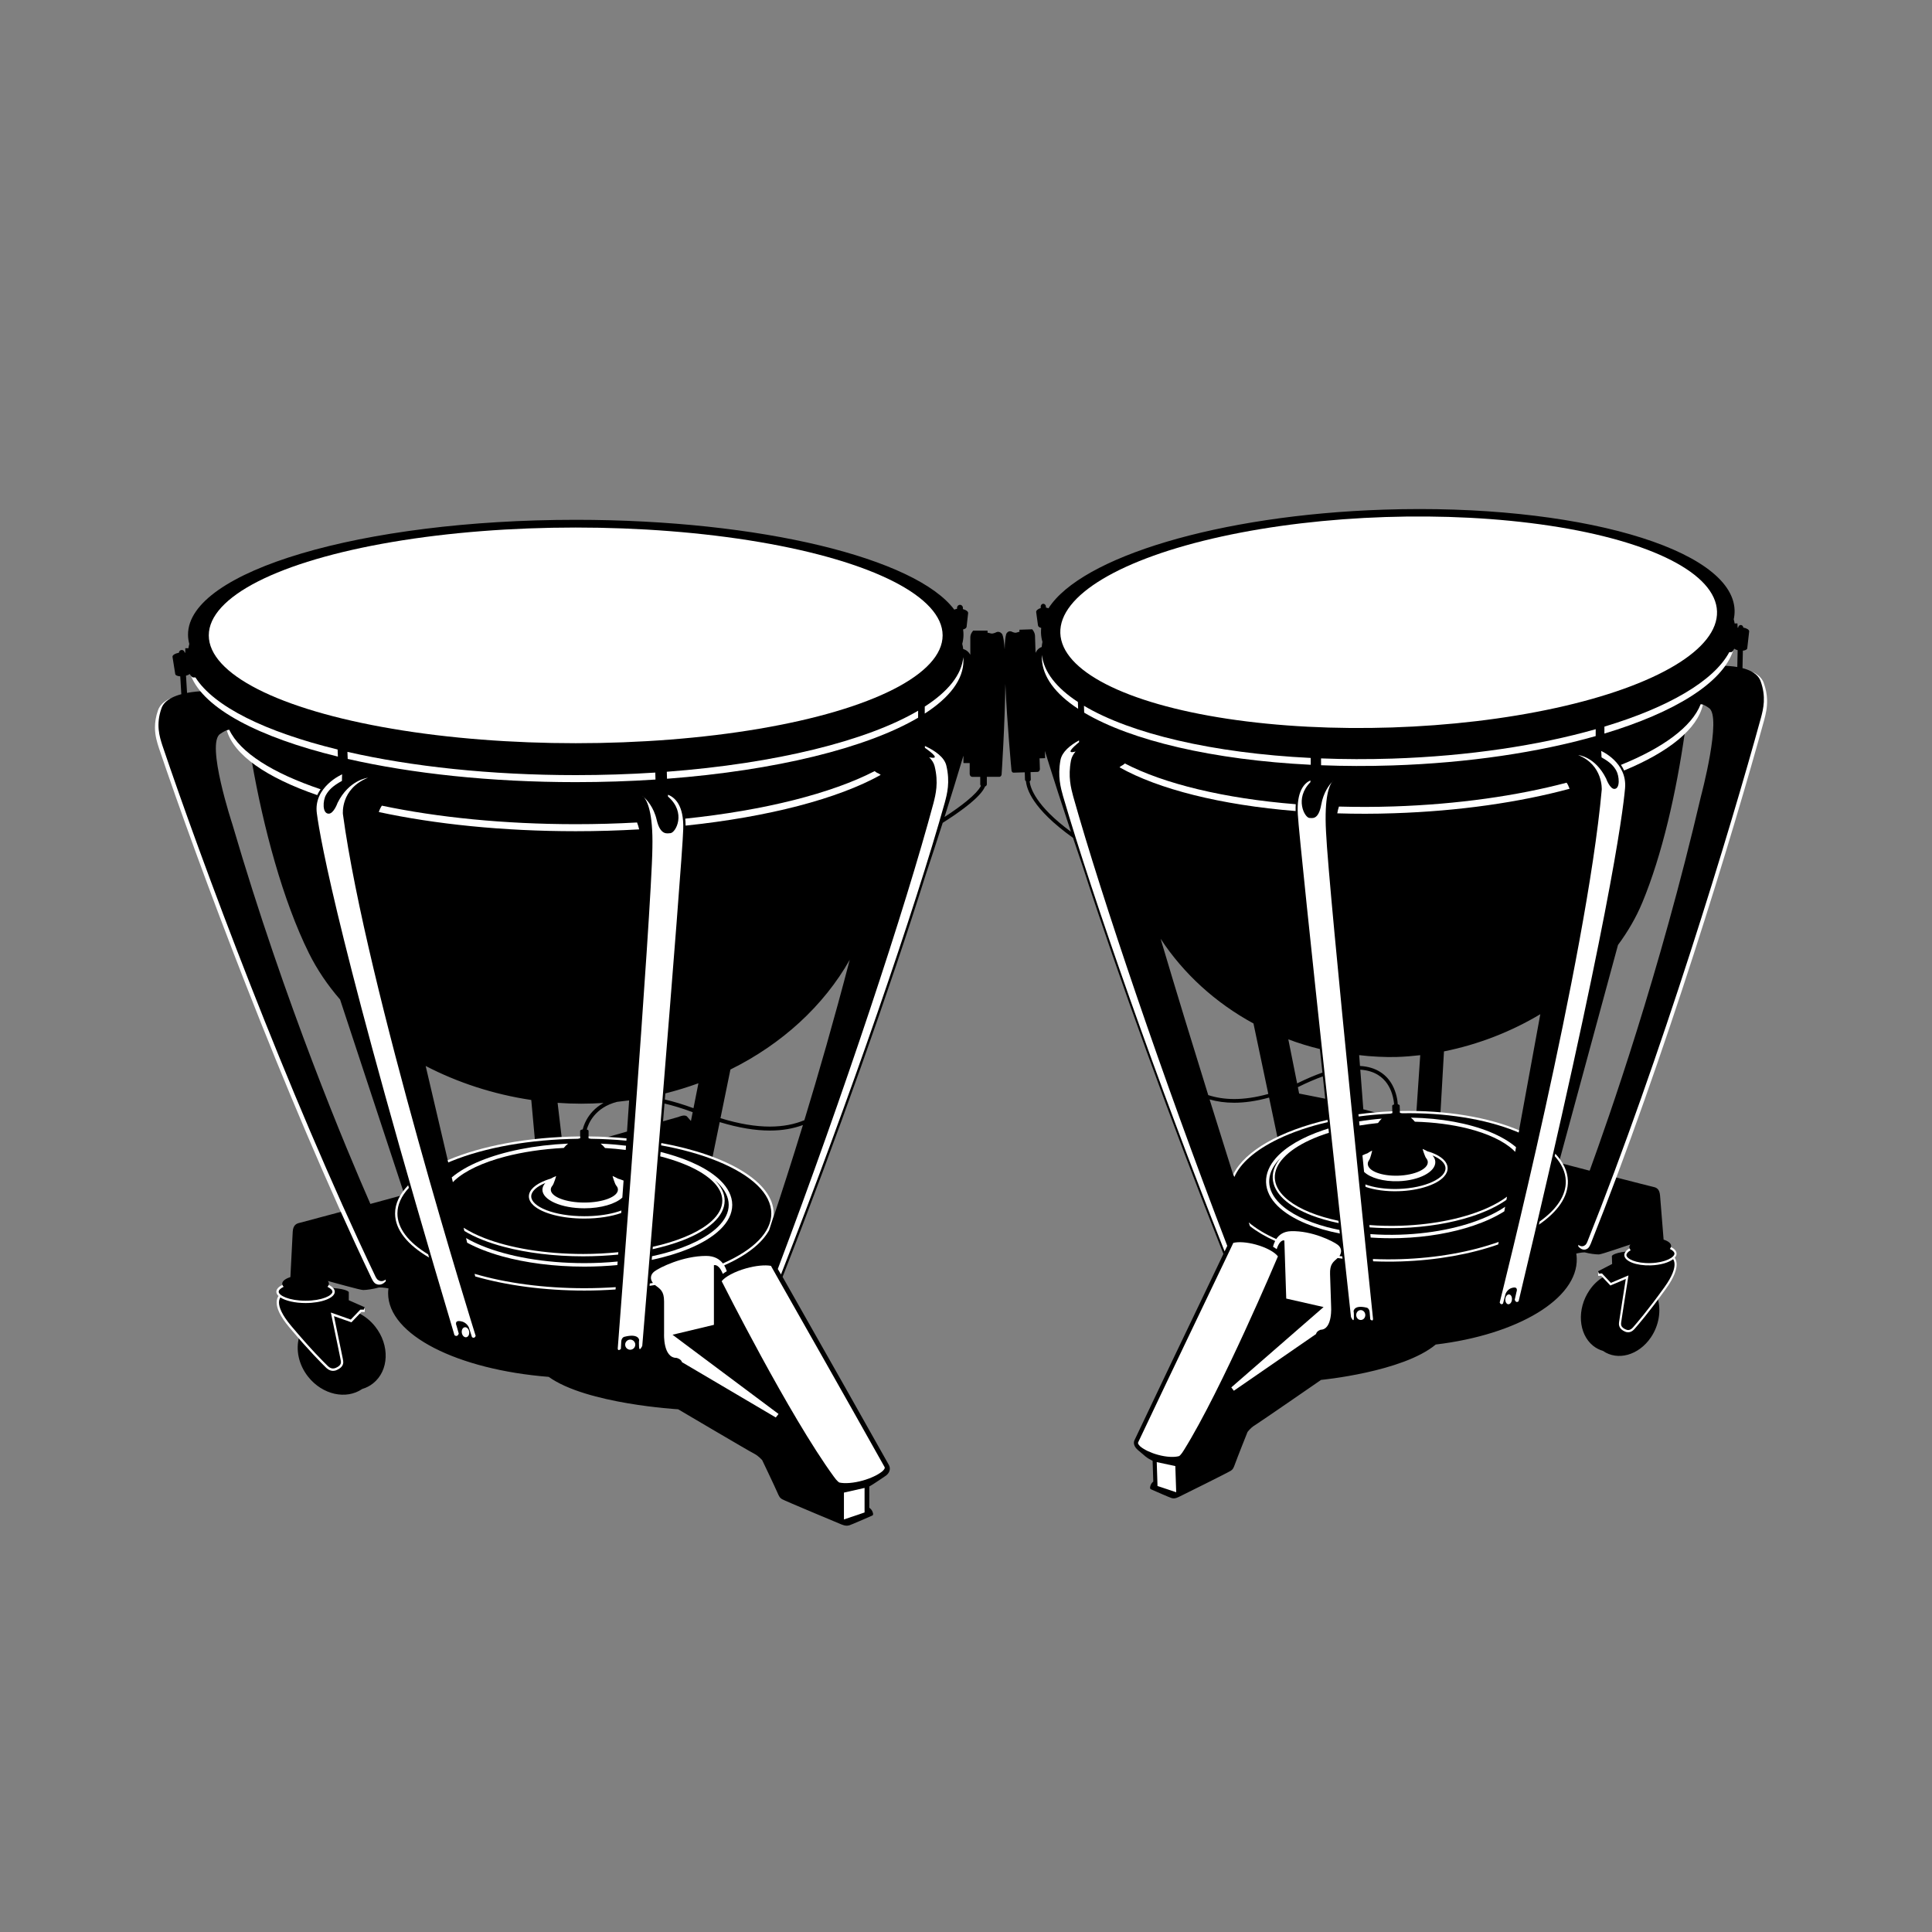 <?xml version="1.0" encoding="utf-8"?>
<!-- Generator: Adobe Illustrator 15.0.0, SVG Export Plug-In . SVG Version: 6.00 Build 0)  -->
<!DOCTYPE svg PUBLIC "-//W3C//DTD SVG 1.1//EN" "http://www.w3.org/Graphics/SVG/1.1/DTD/svg11.dtd">
<svg version="1.1" id="Ebene_1" xmlns="http://www.w3.org/2000/svg" xmlns:xlink="http://www.w3.org/1999/xlink" x="0px" y="0px"
	 width="190px" height="190px" viewBox="0 0 190 190" enable-background="new 0 0 190 190" xml:space="preserve">
<rect x="0" y="0" width="190" height="190" fill="#808080" stroke="none"/>
<g id="Orientierungskreise" display="none">
	<g id="Weißer_Kreis_x5F_Violin_9_" display="inline">
		<g>
			<path fill="#4D4D4F" d="M-1122.268,9.917c47.365,0,85.898,38.534,85.898,85.899s-38.534,85.897-85.898,85.897
				c-47.365,0-85.899-38.534-85.899-85.897C-1208.167,48.451-1169.633,9.917-1122.268,9.917 M-1122.268,9.69
				c-47.566,0-86.126,38.559-86.126,86.126c0,47.564,38.56,86.125,86.126,86.125s86.125-38.561,86.125-86.125
				C-1036.143,48.249-1074.702,9.69-1122.268,9.69L-1122.268,9.69z"/>
		</g>
	</g>
	<g id="Weißer_Kreis_x5F_Violin_10_" display="inline">
		<g>
			<path fill="#4D4D4F" d="M-1122.268,12.492c45.944,0,83.322,37.378,83.322,83.322s-37.378,83.322-83.322,83.322
				c-45.945,0-83.323-37.378-83.323-83.322C-1205.591,49.871-1168.212,12.492-1122.268,12.492 M-1122.268,12.272
				c-46.139,0-83.543,37.402-83.543,83.542c0,46.14,37.404,83.543,83.543,83.543c46.139,0,83.542-37.403,83.542-83.543
				S-1076.128,12.272-1122.268,12.272L-1122.268,12.272z"/>
		</g>
	</g>
	<g id="Weißer_Kreis_x5F_Violin_2_" display="inline">
		<g>
			<path fill="#4D4D4F" d="M-1122.268,232.007c47.365,0,85.898,38.534,85.898,85.899s-38.534,85.898-85.898,85.898
				c-47.365,0-85.899-38.535-85.899-85.898C-1208.167,270.542-1169.633,232.007-1122.268,232.007 M-1122.268,231.781
				c-47.566,0-86.126,38.559-86.126,86.125s38.56,86.125,86.126,86.125s86.125-38.559,86.125-86.125
				C-1036.143,270.339-1074.702,231.781-1122.268,231.781L-1122.268,231.781z"/>
		</g>
	</g>
	<g id="Weißer_Kreis_x5F_Violin_1_" display="inline">
		<g>
			<path fill="#4D4D4F" d="M-1122.268,234.583c45.944,0,83.322,37.378,83.322,83.323c0,45.943-37.378,83.322-83.322,83.322
				c-45.945,0-83.323-37.379-83.323-83.322C-1205.591,271.961-1168.212,234.583-1122.268,234.583 M-1122.268,234.363
				c-46.139,0-83.543,37.402-83.543,83.543c0,46.139,37.404,83.541,83.543,83.541c46.139,0,83.542-37.402,83.542-83.541
				C-1038.726,271.766-1076.128,234.363-1122.268,234.363L-1122.268,234.363z"/>
		</g>
	</g>
	<g id="Weißer_Kreis_x5F_Violin_6_" display="inline">
		<g>
			<path fill="#4D4D4F" d="M-1122.268,676.191c47.365,0,85.898,38.535,85.898,85.9c0,47.363-38.534,85.896-85.898,85.896
				c-47.365,0-85.899-38.533-85.899-85.896C-1208.167,714.727-1169.633,676.191-1122.268,676.191 M-1122.268,675.967
				c-47.566,0-86.126,38.559-86.126,86.125c0,47.564,38.56,86.125,86.126,86.125s86.125-38.561,86.125-86.125
				C-1036.143,714.523-1074.702,675.967-1122.268,675.967L-1122.268,675.967z"/>
		</g>
	</g>
	<g id="Weißer_Kreis_x5F_Violin_5_" display="inline">
		<g>
			<path fill="#4D4D4F" d="M-1122.268,678.768c45.944,0,83.322,37.379,83.322,83.324c0,45.943-37.378,83.32-83.322,83.32
				c-45.945,0-83.323-37.377-83.323-83.32C-1205.591,716.146-1168.212,678.768-1122.268,678.768 M-1122.268,678.549
				c-46.139,0-83.543,37.4-83.543,83.543c0,46.139,37.404,83.541,83.543,83.541c46.139,0,83.542-37.402,83.542-83.541
				C-1038.726,715.949-1076.128,678.549-1122.268,678.549L-1122.268,678.549z"/>
		</g>
	</g>
	<g id="Weißer_Kreis_x5F_Violin_8_" display="inline">
		<g>
			<path fill="#4D4D4F" d="M-1122.268,898.285c47.365,0,85.898,38.533,85.898,85.898s-38.534,85.898-85.898,85.898
				c-47.365,0-85.899-38.533-85.899-85.898S-1169.633,898.285-1122.268,898.285 M-1122.268,898.059
				c-47.566,0-86.126,38.559-86.126,86.127c0,47.564,38.56,86.125,86.126,86.125s86.125-38.561,86.125-86.125
				C-1036.143,936.617-1074.702,898.059-1122.268,898.059L-1122.268,898.059z"/>
		</g>
	</g>
	<g id="Weißer_Kreis_x5F_Violin_7_" display="inline">
		<g>
			<path fill="#4D4D4F" d="M-1122.268,900.859c45.944,0,83.322,37.379,83.322,83.324c0,45.943-37.378,83.322-83.322,83.322
				c-45.945,0-83.323-37.379-83.323-83.322C-1205.591,938.238-1168.212,900.859-1122.268,900.859 M-1122.268,900.641
				c-46.139,0-83.543,37.402-83.543,83.543c0,46.139,37.404,83.543,83.543,83.543c46.139,0,83.542-37.404,83.542-83.543
				C-1038.726,938.043-1076.128,900.641-1122.268,900.641L-1122.268,900.641z"/>
		</g>
	</g>
	<g id="Weißer_Kreis_x5F_Violin_4_" display="inline">
		<g>
			<path fill="#4D4D4F" d="M-1122.268,454.102c47.365,0,85.898,38.533,85.898,85.898c0,47.363-38.534,85.898-85.898,85.898
				c-47.365,0-85.899-38.535-85.899-85.898C-1208.167,492.635-1169.633,454.102-1122.268,454.102 M-1122.268,453.873
				c-47.566,0-86.126,38.561-86.126,86.127c0,47.564,38.56,86.125,86.126,86.125s86.125-38.561,86.125-86.125
				C-1036.143,492.434-1074.702,453.873-1122.268,453.873L-1122.268,453.873z"/>
		</g>
	</g>
	<g id="Weißer_Kreis_x5F_Violin_3_" display="inline">
		<g>
			<path fill="#4D4D4F" d="M-1122.267,456.676c45.944,0,83.322,37.379,83.322,83.324c0,45.943-37.378,83.322-83.322,83.322
				c-45.945,0-83.323-37.379-83.323-83.322C-1205.59,494.055-1168.212,456.676-1122.267,456.676 M-1122.267,456.457
				c-46.139,0-83.543,37.402-83.543,83.543c0,46.139,37.404,83.543,83.543,83.543c46.139,0,83.542-37.404,83.542-83.543
				C-1038.725,493.859-1076.128,456.457-1122.267,456.457L-1122.267,456.457z"/>
		</g>
	</g>
</g>
<g id="Kreise">
	<path d="M173.691,68.895c-0.017-0.496-0.107-1.047-0.328-1.652c-0.146-0.401-0.359-0.754-0.717-0.973
		c-0.144-0.088-0.281-0.19-0.443-0.256c-0.256-0.131-0.541-0.232-0.84-0.308l0.037-1.716c0.244-0.025,0.422-0.114,0.432-0.243
		c0.008-0.083,0.178-1.541,0.188-1.652c0.013-0.159-0.237-0.316-0.576-0.376c-0.014-0.14-0.114-0.249-0.245-0.254
		c-0.138-0.003-0.248,0.107-0.261,0.254c-0.02,0.004-0.037,0.009-0.055,0.015l-0.016-0.426l-0.275,0.008
		c-0.021-0.137-0.055-0.272-0.09-0.41c0.064-0.296,0.092-0.596,0.084-0.899c-0.201-6.076-15.631-10.505-34.467-9.888
		c-16.289,0.533-29.789,4.668-33.012,9.707c-0.066-0.034-0.148-0.058-0.244-0.072l-0.004-0.104
		c-0.006-0.155-0.125-0.275-0.269-0.271c-0.141,0.004-0.25,0.134-0.245,0.288l0.004,0.131c-0.277,0.084-0.47,0.246-0.447,0.406
		c0.021,0.193,0.156,1.123,0.178,1.303c0.014,0.117,0.139,0.205,0.314,0.243c-0.017,0.164-0.023,0.329-0.019,0.494
		c0.011,0.3,0.058,0.596,0.142,0.885c-0.035,0.164-0.058,0.332-0.07,0.497c-0.447,0.151-0.607,0.582-0.607,0.582
		s-0.041-1.318-0.055-1.682c-0.012-0.362-0.277-0.637-0.277-0.637l-1.258,0.041l0.006,0.199c0,0-0.203,0.061-0.332,0.093
		c-0.127,0.032-0.361-0.071-0.361-0.071c-0.42-0.24-0.61,0.205-0.61,0.205c-0.088,0.288-0.136,0.813-0.152,1.499
		c-0.045-0.66-0.116-1.17-0.221-1.447c0,0-0.229-0.448-0.688-0.19c0,0-0.259,0.115-0.402,0.085
		c-0.145-0.028-0.373-0.085-0.373-0.085v-0.202h-1.406c0,0-0.287,0.287-0.287,0.661c0,0.373,0,1.723,0,1.723
		s-0.193-0.435-0.699-0.571c-0.021-0.171-0.053-0.34-0.096-0.51c0.082-0.299,0.123-0.604,0.123-0.911
		c0-0.17-0.014-0.337-0.039-0.506c0.197-0.045,0.332-0.14,0.344-0.258c0.018-0.184,0.133-1.142,0.152-1.341
		c0.018-0.165-0.203-0.326-0.516-0.401v-0.133c0-0.16-0.129-0.289-0.287-0.289c-0.158,0-0.287,0.129-0.287,0.287v0.105
		c-0.107,0.018-0.199,0.044-0.271,0.084c-3.783-5.055-19.012-8.836-37.227-8.836c-21.059,0-38.131,5.054-38.131,11.287
		c0,0.311,0.043,0.617,0.125,0.919c-0.035,0.14-0.066,0.279-0.086,0.424h-0.309v0.438c-0.02-0.006-0.039-0.01-0.061-0.013
		c-0.02-0.151-0.148-0.264-0.299-0.254c-0.148,0.008-0.258,0.126-0.266,0.271c-0.377,0.069-0.652,0.24-0.631,0.403
		c0.016,0.114,0.258,1.602,0.268,1.687c0.018,0.13,0.219,0.214,0.494,0.233l0.104,1.755c-0.332,0.089-0.646,0.202-0.928,0.345
		c-0.178,0.074-0.33,0.183-0.484,0.276c-0.393,0.239-0.619,0.605-0.766,1.021c-0.225,0.627-0.307,1.195-0.307,1.703
		c0,0.821,0.258,1.42,0.424,1.943c3.367,9.964,10.264,28.706,17.861,45.59c-2.072,0.557-4.01,1.074-4.152,1.107
		c-0.346,0.076-0.652,0.23-0.691,0.879c-0.035,0.625-0.213,4.159-0.229,4.459c-0.49,0.157-0.805,0.391-0.805,0.655
		c0,0.034,0.01,0.069,0.02,0.104c-0.008,0.082-0.5,0.418-0.5,0.672c0,0.178,0.037,0.307,0.227,0.455
		c-0.262,0.395-0.381,1.287,1.059,2.996c0.309,0.364,0.594,0.697,0.863,1.002c-0.354,1.235-0.068,2.721,0.887,3.922
		c1.406,1.771,3.736,2.277,5.314,1.197c0.379-0.111,0.74-0.293,1.063-0.549c1.574-1.248,1.666-3.756,0.207-5.595
		c-0.461-0.58-1.021-1.022-1.621-1.321l0.217-0.226h0.361l0.021-0.345l-1.57-0.69v-0.804c0,0-0.123-0.293-1.584-0.4
		c-0.064-0.072-0.199-0.122-0.283-0.188c-0.049-0.037-0.066-0.051-0.104-0.129c0.012-0.035,0.02-0.069,0.02-0.104
		c0-0.098-0.043-0.188-0.117-0.271c0.518,0.127,3.162,0.891,3.486,0.891c0.344,0,1.07-0.113,1.453-0.229
		c0.184-0.057,0.623-0.002,1.031,0.068c-0.021,0.156-0.035,0.318-0.035,0.479c0,4.101,6.811,7.508,15.795,8.223
		c3.729,2.673,12.727,3.186,12.727,3.186s7.006,4.135,7.467,4.363c0.459,0.229,0.805,0.652,0.805,0.652s1.225,2.563,1.455,3.1
		c0.229,0.536,0.285,0.594,0.496,0.729c0.211,0.133,5.475,2.334,5.857,2.49c0.385,0.151,0.557,0.131,0.768,0.074
		c0.182-0.051,1.814-0.768,2.236-0.952c0.117-0.048,0.092-0.168,0.08-0.225c-0.076-0.372-0.365-0.546-0.365-0.546v-2.09
		c0.283-0.139,1.67-1.092,1.67-1.092c0.404-0.336,0.42-0.746,0.238-1.056c-3.074-5.487-5.961-10.573-8.07-14.289
		c-0.986-1.739-1.793-3.159-2.365-4.177c5.236-13.357,10.576-28.393,14.07-39.53c0.549-1.643,1.111-3.358,1.676-5.123
		c1.658-1.054,2.672-1.847,3.289-2.438c0.389-0.376,0.621-0.668,0.76-0.908c0.051-0.082,0.084-0.159,0.113-0.228
		c0.105-0.038,0.178-0.12,0.178-0.211v-0.739c0.598,0,1.174,0,1.229,0c0.115,0,0.195-0.091,0.222-0.22
		c0.008-0.047,0.323-4.934,0.369-8.922c0.172,3.856,0.598,8.48,0.606,8.524c0.025,0.124,0.103,0.213,0.205,0.208
		c0.049,0,0.563-0.019,1.098-0.034l0.023,0.72c0.002,0.063,0.039,0.122,0.096,0.163c0.039,0.408,0.213,1.064,0.801,1.933
		c0.648,0.96,1.8,2.18,3.824,3.625c0.32,0.948,0.635,1.879,0.945,2.788c3.48,10.757,8.738,25.261,13.848,38.132
		c-0.479,1.011-1.153,2.418-1.981,4.143c-1.767,3.686-4.187,8.73-6.761,14.172c-0.151,0.305-0.021,0.676,0.353,0.992l0.011,0.009
		c0.108,0.089,0.727,0.616,0.729,0.617l0.016,0.013c0.186,0.146,0.412,0.278,0.67,0.403l0.066,2.039c0,0-0.254,0.181-0.311,0.546
		c-0.008,0.055-0.025,0.169,0.082,0.215c0.381,0.17,1.862,0.819,2.028,0.863c0.188,0.048,0.347,0.063,0.683-0.098
		c0.338-0.16,4.977-2.463,5.16-2.6c0.182-0.137,0.233-0.193,0.422-0.722c0.188-0.533,1.201-3.07,1.201-3.07s0.297-0.421,0.7-0.655
		c0.401-0.238,6.535-4.475,6.535-4.475s8.032-0.768,11.28-3.48c8.015-0.959,13.996-4.481,13.865-8.479
		c-0.006-0.157-0.022-0.313-0.047-0.468c0.363-0.078,0.754-0.146,0.918-0.096c0.348,0.099,1,0.191,1.31,0.183
		c0.288-0.011,2.631-0.833,3.09-0.976c-0.063,0.086-0.099,0.178-0.097,0.27c0.002,0.035,0.011,0.07,0.021,0.104
		c-0.031,0.076-0.047,0.09-0.09,0.131c-0.072,0.063-0.191,0.115-0.248,0.188c-1.301,0.148-1.404,0.439-1.404,0.439l0.027,0.783
		l-1.383,0.719l0.031,0.334l0.322-0.01l0.2,0.213c-0.526,0.309-1.015,0.756-1.405,1.338c-1.248,1.838-1.086,4.275,0.362,5.449
		c0.295,0.236,0.623,0.402,0.968,0.504c1.444,1.004,3.514,0.444,4.715-1.324c0.813-1.199,1.022-2.658,0.668-3.852
		c0.229-0.305,0.479-0.637,0.739-1.003c1.234-1.708,1.099-2.575,0.851-2.95c0.166-0.15,0.195-0.279,0.188-0.453
		c-0.008-0.248-0.459-0.561-0.469-0.641c0.01-0.033,0.015-0.068,0.015-0.102c-0.009-0.258-0.298-0.477-0.74-0.616
		c-0.023-0.292-0.295-3.731-0.349-4.341c-0.055-0.631-0.334-0.771-0.646-0.84c-0.129-0.023-1.877-0.473-3.752-0.955
		c6.256-16.688,11.826-35.163,14.521-44.979C173.506,70.289,173.717,69.693,173.691,68.895z M18.395,68.141l-0.102-1.69
		c0.152-0.04,0.281-0.099,0.367-0.165c0.092,0.155,0.189,0.281,0.285,0.335c0,0,0.754,1.107,1.107,1.341
		C19.566,67.981,18.977,68.032,18.395,68.141z M39.432,117.581c-0.574,0.155-1.754,0.481-3.008,0.817
		c-2.273-5.201-8.377-19.59-13.574-37.346c0,0-2.641-8.002-1.186-8.883c0.279-0.195,0.488-0.3,0.639-0.352
		c0.063-0.009,0.156,0.04,0.172,0.093c0.35,1.085,1.029,1.96,2.281,2.915c1.141,6.562,3.057,13.729,5.623,18.911
		c0.795,1.604,1.83,3.136,3.066,4.562l6.23,18.897C39.557,117.354,39.525,117.418,39.432,117.581z M44.053,114.182
		c-0.688-2.922-1.455-6.186-2.191-9.35c3.131,1.627,6.654,2.788,10.385,3.344l0.357,3.928
		C49.289,112.469,46.359,113.2,44.053,114.182z M83.566,94.392c-1.547,5.934-3.092,11.284-4.461,15.771
		c-0.949,0.397-2.068,0.63-3.4,0.63c-1.379,0-2.984-0.252-4.85-0.828l0.977-4.783C76.898,102.676,81.004,98.913,83.566,94.392z
		 M68.686,106.531l-0.486,2.453c-1.033-0.379-1.969-0.657-2.816-0.855c0.016-0.199,0.033-0.398,0.049-0.6
		C66.545,107.249,67.631,106.915,68.686,106.531z M57.055,111.214c0,0.031,0,0.39,0,0.627c-0.615,0.005-1.217,0.015-1.814,0.041
		l-0.404-3.425c0.768,0.055,1.539,0.084,2.316,0.084c0.74,0,1.475-0.025,2.199-0.073c-0.867,0.481-1.385,1.13-1.684,1.681
		c-0.207,0.383-0.311,0.717-0.359,0.92C57.158,111.092,57.055,111.146,57.055,111.214z M61.662,111.281l-1.885,0.535
		c-0.396,0.074-1.029,0.104-1.893-0.004c0-0.234-0.002-0.564-0.002-0.6c0-0.054-0.068-0.102-0.176-0.13
		c0.082-0.3,0.281-0.841,0.727-1.369c0.451-0.536,1.146-1.071,2.254-1.354c0.396-0.043,0.791-0.088,1.184-0.141
		C61.805,109.204,61.736,110.223,61.662,111.281z M67.57,109.807c-0.234-0.246-0.846,0.037-0.846,0.037l-1.516,0.43
		c0.047-0.58,0.096-1.164,0.143-1.748c0.832,0.195,1.752,0.473,2.77,0.851l-0.172,0.864C67.828,110.096,67.68,109.928,67.57,109.807
		z M76.055,119.742c0.018-0.137-0.037-0.297-0.037-0.43c-0.277-2.236-2.27-4.049-5.963-5.436l0.723-3.525
		c1.879,0.572,3.512,0.832,4.928,0.832c1.242,0.002,2.32-0.199,3.256-0.543C77.832,114.334,76.828,117.422,76.055,119.742z
		 M95.043,78.8c-0.523,0.427-1.225,0.939-2.154,1.544c0.621-1.958,1.246-3.974,1.859-6.029v0.687c0,0,0.004,0.041,0.041,0.041
		c0.039,0,0.574,0,0.574,0s0,1.015,0,1.072c0,0.057,0.041,0.287,0.286,0.287c0.082,0,0.381,0,0.752,0v0.739
		c0,0.055,0.024,0.104,0.067,0.143c-0.016,0.033-0.03,0.064-0.053,0.099C96.244,77.677,95.857,78.14,95.043,78.8z M129.803,103.167
		c0.092,0.847,0.176,1.631,0.25,2.315c-0.752,0.263-1.578,0.613-2.488,1.063l-0.867-4.333
		C127.703,102.591,128.74,102.908,129.803,103.167z M123.271,100.652l1.459,6.931c-1.246,0.345-2.361,0.5-3.359,0.5
		c-0.951,0-1.795-0.144-2.547-0.386c-1.389-4.467-3.141-10.161-4.684-15.371C116.396,95.762,119.541,98.625,123.271,100.652z
		 M101.994,78.569c-0.539-0.796-0.695-1.378-0.736-1.726c0.07-0.044,0.115-0.109,0.113-0.188l-0.023-0.722
		c0.33-0.011,0.6-0.019,0.67-0.021c0.219-0.008,0.25-0.231,0.248-0.286c0-0.059-0.033-1.047-0.033-1.047s0.479-0.016,0.513-0.017
		c0.034-0.001,0.034-0.043,0.034-0.043l-0.021-0.667c0.851,2.743,1.714,5.409,2.562,7.949
		C103.57,80.509,102.566,79.419,101.994,78.569z M121.332,115.693c0,0-0.99-3.121-2.375-7.57c0.727,0.21,1.527,0.324,2.414,0.324
		c1.029,0,2.17-0.157,3.436-0.508l0.838,3.983C123.42,112.992,121.979,114.252,121.332,115.693z M127.762,107.543l-0.125-0.627
		c0.902-0.447,1.719-0.798,2.455-1.061c0.125,1.187,0.215,2.008,0.236,2.195L127.762,107.543z M136.926,109.338
		c-0.768,0.13-1.334,0.121-1.691,0.059l-1.162-0.304l-0.297-3.896c0.742,0.048,1.312,0.244,1.752,0.521
		c0.769,0.479,1.162,1.201,1.367,1.841c0.142,0.438,0.188,0.826,0.205,1.053c-0.115,0.031-0.192,0.086-0.188,0.143
		C136.91,108.788,136.918,109.107,136.926,109.338z M139.295,109.326c-0.537-0.014-1.074,0-1.625,0.016
		c-0.008-0.232-0.02-0.582-0.02-0.613c-0.002-0.054-0.076-0.104-0.187-0.129c-0.022-0.361-0.123-1.115-0.522-1.867
		c-0.258-0.484-0.646-0.967-1.224-1.323c-0.504-0.318-1.151-0.533-1.971-0.58l-0.082-1.065c1.101,0.141,2.644,0.217,3.694,0.182
		c0.775-0.025,1.548-0.088,2.313-0.176L139.295,109.326z M149.373,111.241c-2.094-0.888-4.738-1.519-7.713-1.777l0.346-6.065
		c3.389-0.681,6.617-1.948,9.475-3.66C150.553,104.803,149.633,109.814,149.373,111.241z M167.277,78.316
		c-4.08,17.467-9.078,31.675-10.945,36.814c-1.131-0.292-2.197-0.573-2.717-0.707c-0.088-0.157-0.119-0.221-0.23-0.37l5.734-21.12
		c0.98-1.326,1.793-2.728,2.398-4.186c1.946-4.685,3.338-10.821,4.182-16.752c0.881-0.851,1.373-1.649,1.623-2.606
		c0.012-0.052,0.092-0.101,0.15-0.094c0.137,0.046,0.325,0.141,0.582,0.325C169.385,70.437,167.277,78.316,167.277,78.316z
		 M170.852,65.596c-0.526-0.088-1.055-0.121-1.49-0.127c0.31-0.236,0.947-1.341,0.947-1.341c0.082-0.055,0.166-0.181,0.244-0.333
		c0.08,0.061,0.197,0.113,0.334,0.149L170.852,65.596z"/>
	<g>
		<path fill="#FFFFFF" d="M70.209,130.289v-5.426v-0.25v-0.186c0,0,0.139-0.058,0.33,0.059c0.061,0.039,0.193,0.168,0.193,0.168
			c0.113,0.129,0.232,0.324,0.35,0.623c0.119-0.09,0.25-0.174,0.393-0.258c-0.057-0.192-0.141-0.39-0.254-0.576
			c2.154-0.963,3.705-2.149,4.42-3.465l0.424-1.324c0.012-0.105,0.02-0.213,0.02-0.317c0-3.086-4.539-5.743-11.049-6.925
			c-0.006,0.076-0.012,0.152-0.02,0.227c2.035,0.369,3.908,0.891,5.529,1.551c3.426,1.396,5.309,3.224,5.309,5.147
			c0,1.82-1.688,3.554-4.764,4.915c-0.32-0.418-0.83-0.74-1.646-0.74c-2.297,0-4.596,1.147-5.092,1.53
			c-0.412,0.317-0.43,0.767-0.141,1.128c-0.104,0.018-0.205,0.036-0.309,0.053c-0.006,0.08-0.014,0.156-0.02,0.232
			c0.18-0.025,0.355-0.055,0.533-0.082c0.004,0.003,0.008,0.006,0.012,0.01c0.498,0.383,0.881,0.572,0.881,1.607
			c0,1.031,0,3.178,0,3.178s-0.115,2.372,1.225,2.372c0,0,0.439,0.092,0.537,0.422l9.225,5.438l0.27-0.346l-10.426-7.791
			L70.209,130.289z"/>
		<path fill="#FFFFFF" d="M76.596,125.872l-0.305-0.543c-0.18-0.317-0.33-0.585-0.443-0.787c-0.002-0.015-0.008-0.024-0.012-0.036
			l-0.025-0.018c-0.568-0.104-1.473-0.027-2.445,0.248c-1.135,0.322-2.049,0.82-2.395,1.263l0.08,0.151
			c0,0,6.564,13.06,10.945,19.061c0.32,0.461,0.539,0.584,0.539,0.584c0.535,0.124,1.396,0.064,2.322-0.195
			c0.791-0.225,1.463-0.549,1.885-0.881c0,0,0.346-0.283,0.254-0.438C82.51,136.268,78.42,129.113,76.596,125.872z"/>
		<path fill="#FFFFFF" d="M90.959,73.363v0.18c0.715,0.5,1.551,1.178,0.422,0.93c0.262,0.261,0.453,0.554,0.533,0.876
			c0.404,1.625,0.1,2.798-0.113,3.637c-2.758,10.28-8.828,28.657-15.309,45.811l0.314,0.536
			c6.777-17.298,13.197-36.004,16.109-46.41c0.223-0.835,0.539-2.004,0.152-3.632C92.871,74.462,91.953,73.824,90.959,73.363z"/>
		<path fill="#FFFFFF" d="M120.693,122.525c-6.342-16.53-12.357-34.262-15.15-44.202c-0.217-0.813-0.525-1.948-0.217-3.543
			c0.061-0.317,0.225-0.608,0.449-0.873c-1.002,0.276-0.275-0.41,0.346-0.919l-0.006-0.174c-0.873,0.479-1.676,1.128-1.824,1.939
			c-0.293,1.6,0.027,2.73,0.252,3.538c2.938,10.06,9.275,28.104,15.889,44.772L120.693,122.525z"/>
		<path fill="#FFFFFF" d="M125.676,123.557c-0.322-0.426-1.156-0.882-2.182-1.164c-0.879-0.238-1.689-0.289-2.195-0.166
			l-0.021,0.016c-0.004,0.011-0.006,0.021-0.01,0.031c-0.096,0.203-0.627,1.32-0.627,1.32c-1.529,3.215-4.957,10.313-8.713,18.256
			c-0.078,0.151,0.24,0.424,0.24,0.424c0.389,0.311,1.002,0.604,1.715,0.799c0.838,0.23,1.609,0.261,2.082,0.123
			c0,0,0.193-0.125,0.465-0.584c3.727-5.981,9.18-18.904,9.18-18.904L125.676,123.557z"/>
		<path fill="#FFFFFF" d="M121.297,115.459l0.092,0.292c0.59-1.356,2.059-2.644,4.291-3.726c1.43-0.69,3.086-1.252,4.896-1.672
			c-0.009-0.076-0.017-0.147-0.022-0.223C125.914,111.208,122.441,113.171,121.297,115.459z"/>
		<path fill="#FFFFFF" d="M131.727,123.523c0.248-0.361,0.219-0.799-0.16-1.098c-0.457-0.357-2.549-1.41-4.604-1.345
			c-0.73,0.021-1.176,0.354-1.449,0.772c-1.1-0.488-2.006-1.039-2.707-1.633l0.115,0.363c0.682,0.536,1.516,1.027,2.482,1.46
			c-0.096,0.187-0.164,0.38-0.211,0.565c0.131,0.08,0.252,0.158,0.361,0.24c0.094-0.293,0.196-0.486,0.293-0.615
			c0,0,0.112-0.131,0.168-0.17c0.166-0.119,0.291-0.064,0.291-0.064l0.008,0.182l0.008,0.24l0.172,5.288l3.672,0.833l-9.074,7.902
			l0.25,0.33l8.078-5.574c0.076-0.325,0.465-0.426,0.465-0.426c1.199-0.039,1.021-2.351,1.021-2.351s-0.068-2.092-0.102-3.1
			c-0.035-1.009,0.303-1.206,0.735-1.593c0.004-0.004,0.008-0.008,0.012-0.01c0.158,0.022,0.316,0.045,0.479,0.064
			c-0.01-0.073-0.018-0.153-0.025-0.227C131.912,123.553,131.82,123.538,131.727,123.523z"/>
		<polygon fill="#FFFFFF" points="82.996,149.428 85.025,148.741 85.025,146.328 82.996,146.788 		"/>
		
			<ellipse transform="matrix(-0.989 0.151 -0.151 -0.989 110.848 253.751)" fill="#FFFFFF" cx="45.78" cy="131.088" rx="0.365" ry="0.496"/>
		<path fill="#FFFFFF" d="M63.318,78.388c-0.088-0.095-0.145-0.12-0.145-0.12S63.229,78.31,63.318,78.388z"/>
		<path fill="#FFFFFF" d="M61.979,131.741c-0.275,0-0.498,0.224-0.498,0.495c0,0.277,0.223,0.502,0.498,0.502
			c0.273,0,0.496-0.225,0.496-0.502C62.475,131.965,62.252,131.741,61.979,131.741z"/>
		<path fill="#FFFFFF" d="M36.184,76.487c0,0-1.859,0.194-2.986,2.47c0,0-0.381,1.088-0.891,1.063
			c-0.631-0.032-0.557-1.3-0.254-1.832c0.262-0.464,0.629-0.872,1.574-1.392c-0.006-0.28,0.02-0.645,0.02-0.645
			s-2.834,1.224-2.488,3.828c0.344,2.604,2.279,13.579,13.535,51.326c0,0,0.279,0.248,0.422-0.152l-0.217-0.768
			c0,0-0.283-0.597,0.443-0.443c0.461,0.076,0.709,0.459,0.766,0.592l0.307,0.959c0,0,0.23,0.21,0.365-0.114
			c0,0-10.76-34.323-13.057-51.321C33.723,80.058,33.467,77.585,36.184,76.487z"/>
		<path fill="#FFFFFF" d="M57.055,111.945c0-0.055,0-0.118,0-0.184c-5.119,0.045-9.729,0.93-13.027,2.336
			c0.018,0.073,0.035,0.149,0.053,0.225c0.105-0.045,0.205-0.088,0.313-0.133c3.338-1.357,7.732-2.131,12.434-2.197
			C56.902,111.975,56.977,111.958,57.055,111.945z"/>
		<path fill="#FFFFFF" d="M33.229,74.406l-0.027-0.697c-7.084-1.729-12.17-4.224-13.982-7.089h-0.273
			c-0.055-0.032-0.109-0.086-0.164-0.155C20.063,69.686,25.439,72.509,33.229,74.406z"/>
		<path fill="#FFFFFF" d="M64.443,75.978c-2.525,0.163-5.143,0.25-7.826,0.25c-8.393,0-16.152-0.849-22.449-2.287l0.027,0.694
			c6.293,1.435,14.041,2.283,22.422,2.283c2.689,0,5.314-0.087,7.846-0.255L64.443,75.978z"/>
		<path fill="#FFFFFF" d="M90.293,69.893c-5.055,2.97-14.004,5.194-24.717,6.004l0.02,0.688c10.699-0.812,19.641-3.032,24.693-6.002
			L90.293,69.893z"/>
		<path fill="#FFFFFF" d="M90.945,69.487l-0.002,0.69c2.438-1.572,3.805-3.339,3.805-5.206c0-0.114-0.004-0.229-0.016-0.345
			C94.574,66.366,93.23,68.01,90.945,69.487z"/>
		<path fill="#FFFFFF" d="M37.145,125.855c-0.082-0.063-0.178-0.229-0.203-0.278c-8.76-18.353-17.166-40.995-20.982-52.295
			c-0.268-0.843-0.65-2.021-0.076-3.639c0.16-0.453,0.535-0.783,1.016-1.029c-0.178,0.074-0.348,0.153-0.502,0.25
			c-0.393,0.239-0.705,0.555-0.852,0.97c-0.225,0.63-0.307,1.196-0.307,1.704c0,0.822,0.217,1.485,0.383,2.007v0.002l0,0
			c3.813,11.284,12.195,33.872,20.939,52.209c0.023,0.051,0.07,0.135,0.123,0.219c0.057,0.086,0.115,0.168,0.191,0.227
			c0.1,0.068,0.24,0.136,0.416,0.136c0.186,0.001,0.398-0.08,0.609-0.292l0.033-0.036v-0.178
			C37.588,126.098,37.301,125.975,37.145,125.855z"/>
		<path fill="#FFFFFF" d="M35.436,128.794l-0.939,0.978l-1.961-0.692l0.043,0.198c0,0.002,0.057,0.27,0.141,0.681
			c0.129,0.612,0.32,1.534,0.482,2.313c0.08,0.393,0.154,0.746,0.209,1.013c0.025,0.131,0.049,0.239,0.063,0.319
			c0.008,0.039,0.014,0.071,0.02,0.094l0.006,0.027v0.008v0.002l0,0c0.008,0.065,0.029,0.135,0.029,0.22
			c0,0.08-0.016,0.167-0.082,0.259c-0.064,0.094-0.182,0.199-0.4,0.296l-0.002,0.003l0,0c-0.109,0.051-0.205,0.068-0.291,0.068
			c-0.281,0.002-0.494-0.213-0.572-0.295c-0.404-0.403-1.52-1.485-3.537-3.881c-0.951-1.125-1.209-1.866-1.209-2.316
			c0.002-0.227,0.063-0.381,0.137-0.494c0.5,0.328,1.42,0.551,2.479,0.551c1.584,0,2.871-0.498,2.871-1.111
			c0-0.256-0.225-0.489-0.594-0.678c-0.023,0.067-0.066,0.131-0.125,0.191c0.314,0.156,0.488,0.333,0.488,0.484
			c0,0.369-1.004,0.885-2.641,0.885c-1.637,0-2.643-0.516-2.643-0.885c0-0.151,0.174-0.328,0.488-0.484
			c-0.059-0.063-0.102-0.124-0.125-0.191c-0.369,0.188-0.594,0.422-0.594,0.678c0,0.146,0.078,0.289,0.215,0.421
			c-0.104,0.151-0.186,0.354-0.186,0.635c0.002,0.541,0.295,1.317,1.262,2.466c2.021,2.398,3.146,3.492,3.549,3.895
			c0.08,0.076,0.338,0.361,0.736,0.365c0.121,0,0.252-0.029,0.387-0.094l0,0c0,0,0,0,0.002-0.002l0,0l0,0
			c0.244-0.109,0.4-0.236,0.494-0.373c0.096-0.138,0.123-0.277,0.121-0.391c0-0.117-0.027-0.217-0.029-0.242
			c-0.002-0.02-0.006-0.04-0.014-0.082c-0.098-0.509-0.703-3.41-0.869-4.197l1.715,0.605l0.975-1.016h0.334v-0.457l-0.09,0.229
			h-0.343V128.794z"/>
		<ellipse fill="#FFFFFF" cx="56.617" cy="62.485" rx="36.084" ry="10.605"/>
		<path fill="#FFFFFF" d="M22.303,71.818c0.693,2.449,3.941,4.664,8.893,6.376c0.094-0.206,0.207-0.399,0.33-0.576
			c-4.697-1.581-7.922-3.604-8.98-5.851C22.486,71.77,22.408,71.781,22.303,71.818z"/>
		<path fill="#FFFFFF" d="M62.65,80.886c-1.959,0.11-3.975,0.167-6.033,0.167c-7.049,0-13.604-0.672-19.063-1.822
			c-0.115,0.167-0.219,0.372-0.301,0.627c5.52,1.189,12.186,1.886,19.363,1.886c2.131,0,4.217-0.063,6.24-0.181
			C62.807,81.333,62.736,81.104,62.65,80.886z"/>
		<path fill="#FFFFFF" d="M67.387,80.51c0.023,0.215,0.035,0.443,0.037,0.684c8.182-0.854,15.004-2.654,19.188-4.988
			c-0.139-0.11-0.242-0.165-0.32-0.188c-0.037-0.013-0.146-0.072-0.281-0.181C81.783,78.02,75.203,79.695,67.387,80.51z"/>
		<path fill="#FFFFFF" d="M44.721,116.076c1.025-0.939,2.76-1.758,4.949-2.33c1.693-0.443,3.658-0.744,5.775-0.855
			c0.125-0.158,0.266-0.302,0.426-0.426c-3.35,0.151-6.355,0.771-8.627,1.701c-1.141,0.467-2.096,1.016-2.818,1.626
			c0.037,0.155,0.074,0.313,0.111,0.468C44.598,116.197,44.656,116.137,44.721,116.076z"/>
		<path fill="#FFFFFF" d="M39.084,119.337c0-0.869,0.387-1.719,1.127-2.519c-0.025-0.086-0.047-0.166-0.072-0.25
			c-0.826,0.859-1.285,1.791-1.285,2.769c0,1.61,1.238,3.104,3.344,4.334c-0.029-0.104-0.061-0.212-0.092-0.313
			C40.139,122.164,39.084,120.775,39.084,119.337z"/>
		<path fill="#FFFFFF" d="M61.566,112.673c-0.807-0.096-1.639-0.166-2.496-0.205c0.162,0.126,0.305,0.273,0.43,0.433
			c0.697,0.043,1.377,0.104,2.037,0.188C61.547,112.947,61.557,112.813,61.566,112.673z"/>
		<path fill="#FFFFFF" d="M49.611,122.631c2.213,0.58,4.877,0.92,7.742,0.92c1.188,0,2.34-0.063,3.439-0.168
			c0.006-0.08,0.012-0.158,0.018-0.238c-1.105,0.111-2.262,0.176-3.457,0.176c-3.795,0-7.234-0.598-9.711-1.563
			c-0.787-0.306-1.475-0.648-2.049-1.018c0.025,0.109,0.051,0.212,0.076,0.318C46.701,121.686,48.043,122.221,49.611,122.631z"/>
		<path fill="#FFFFFF" d="M71.664,118.495c0,0.754-0.371,1.485-1.076,2.172c-1.057,1.026-2.855,1.922-5.131,2.552
			c-0.428,0.118-0.877,0.223-1.334,0.323c-0.01,0.12-0.02,0.241-0.031,0.36c1.334-0.283,2.549-0.646,3.602-1.078
			c1.314-0.541,2.385-1.184,3.133-1.91c0.75-0.725,1.184-1.546,1.184-2.419c0-0.872-0.434-1.692-1.184-2.419
			c-1.123-1.09-2.967-1.994-5.277-2.635c-0.191-0.055-0.389-0.104-0.584-0.154c-0.012,0.146-0.023,0.289-0.037,0.434
			c0.771,0.197,1.488,0.424,2.139,0.678c1.238,0.479,2.236,1.052,2.92,1.679c0.684,0.627,1.047,1.302,1.047,1.999
			s-0.363,1.371-1.047,2.002c-1.023,0.941-2.758,1.757-4.949,2.332c-0.273,0.07-0.553,0.139-0.838,0.201
			c-0.006,0.08-0.012,0.16-0.02,0.238c1.088-0.24,2.088-0.537,2.969-0.875c1.26-0.49,2.279-1.072,2.994-1.728
			c0.713-0.655,1.121-1.39,1.121-2.172c0-0.72-0.35-1.396-0.961-2.009c0.1,0.084,0.195,0.168,0.285,0.256
			C71.293,117.009,71.664,117.738,71.664,118.495z"/>
		<path fill="#FFFFFF" d="M47.375,122.506c-0.566-0.232-1.08-0.484-1.541-0.751c0.037,0.155,0.074,0.308,0.109,0.459
			c0.967,0.521,2.131,0.974,3.445,1.339c2.313,0.639,5.09,1.012,8.08,1.012c1.117,0,2.203-0.055,3.248-0.153
			c0.008-0.115,0.018-0.229,0.025-0.349c-1.051,0.103-2.146,0.158-3.273,0.158C53.52,124.221,49.947,123.563,47.375,122.506z"/>
		<path fill="#FFFFFF" d="M57.469,118.828c1.654,0,3.076-0.436,3.734-1.055c0.041-0.565,0.082-1.125,0.121-1.67
			c-0.178-0.074-0.367-0.139-0.566-0.197c-0.156-0.092-0.328-0.176-0.516-0.254c0.01,0.041,0.021,0.084,0.033,0.125l0,0
			c0,0.004,0.002,0.006,0.002,0.009c0.025,0.084,0.051,0.167,0.076,0.241c0,0,0,0.004,0.002,0.005l0,0
			c0.088,0.271,0.178,0.483,0.25,0.567c0.105,0.123,0.164,0.256,0.164,0.394c0,0.702-1.479,1.271-3.301,1.271
			c-1.822,0-3.301-0.568-3.301-1.271c0-0.134,0.055-0.267,0.158-0.386c0.072-0.088,0.164-0.305,0.252-0.574l0,0
			c0.002-0.002,0.002-0.006,0.004-0.008c0.023-0.072,0.049-0.153,0.072-0.232c0.002-0.005,0.002-0.008,0.004-0.012l0,0
			c0.01-0.043,0.023-0.084,0.035-0.127c-0.191,0.078-0.363,0.162-0.52,0.254c-0.182,0.054-0.357,0.111-0.521,0.176
			c-0.492,0.191-0.896,0.419-1.18,0.68c-0.285,0.26-0.459,0.563-0.459,0.891c0,0.326,0.174,0.63,0.459,0.891
			c0.428,0.391,1.119,0.708,1.98,0.936c0.865,0.227,1.902,0.356,3.016,0.356c1.395,0,2.66-0.207,3.625-0.546
			c0.006-0.084,0.012-0.167,0.02-0.249c-0.215,0.078-0.443,0.151-0.688,0.216c-0.842,0.221-1.861,0.348-2.957,0.348
			c-1.461,0-2.785-0.229-3.734-0.597c-0.475-0.184-0.854-0.401-1.107-0.636c-0.256-0.232-0.383-0.477-0.383-0.719
			c0-0.245,0.127-0.486,0.383-0.721c0.234-0.219,0.578-0.416,1.004-0.594c-0.184,0.205-0.287,0.43-0.287,0.662
			C53.344,118.009,55.191,118.828,57.469,118.828z"/>
		<path fill="#FFFFFF" d="M61.615,111.949c-1.203-0.113-2.451-0.178-3.732-0.188c0,0.064,0,0.129,0,0.184
			c0.078,0.013,0.154,0.027,0.229,0.047c1.188,0.016,2.354,0.08,3.49,0.184C61.605,112.1,61.609,112.023,61.615,111.949z"/>
		<path fill="#FFFFFF" d="M46.674,125.273c0.02,0.09,0.039,0.174,0.061,0.256c3.033,0.873,6.736,1.39,10.734,1.39
			c1.045,0,2.068-0.038,3.066-0.106c0.006-0.074,0.012-0.152,0.018-0.229c-1.01,0.066-2.041,0.104-3.084,0.104
			C53.537,126.688,49.797,126.191,46.674,125.273z"/>
		<path fill="#FFFFFF" d="M65.691,78.157l0.004,0.178c1.842,1.598,0.752,3.573,0.232,3.601c-0.258,0-0.973,0.295-1.348-1.315
			c-0.287-1.237-0.967-1.964-1.262-2.232c0.291,0.319,0.922,1.424,0.842,5.001c-0.076,6.088-3.408,49.234-3.408,49.234
			c0.02,0.306,0.307,0.038,0.307,0.038s0.02-0.364,0.039-0.727c0.02-0.367,0.268-0.461,0.268-0.461
			c1.455-0.383,1.492,0.307,1.492,0.307s-0.037,0.084-0.01,0.66c0.027,0.574,0.316-0.086,0.316-0.086s3.973-47.797,4.029-50.813
			C67.266,79.192,66.363,78.414,65.691,78.157z"/>
		<polygon fill="#FFFFFF" points="113.758,143.79 113.834,146.141 115.672,146.753 115.586,144.18 		"/>
		<path fill="#FFFFFF" d="M148.42,127.299c-0.18-0.025-0.348,0.172-0.377,0.438c-0.027,0.266,0.094,0.502,0.273,0.525
			c0.178,0.024,0.346-0.173,0.373-0.439C148.719,127.559,148.598,127.32,148.42,127.299z"/>
		<path fill="#FFFFFF" d="M131.125,76.784c0,0-0.051,0.025-0.125,0.12C131.076,76.825,131.125,76.784,131.125,76.784z"/>
		
			<ellipse transform="matrix(-1 0.033 -0.033 -1 272.01 254.274)" fill="#FFFFFF" cx="133.919" cy="129.368" rx="0.447" ry="0.486"/>
		<path fill="#FFFFFF" d="M157.465,73.853c0,0,0.035,0.354,0.037,0.631c0.863,0.477,1.205,0.864,1.453,1.311
			c0.287,0.512,0.396,1.742-0.168,1.789c-0.455,0.042-0.83-1.008-0.83-1.008c-1.082-2.185-2.75-2.319-2.75-2.319
			c2.467,0.991,2.314,3.409,2.314,3.409c-1.51,16.641-10.035,50.425-10.035,50.425c0.131,0.313,0.328,0.101,0.328,0.101l0.244-0.941
			c0.047-0.133,0.258-0.512,0.666-0.602c0.645-0.172,0.409,0.42,0.409,0.42l-0.168,0.754c0.142,0.388,0.382,0.141,0.382,0.141
			c8.858-37.141,10.239-47.897,10.467-50.447C160.039,74.967,157.465,73.853,157.465,73.853z"/>
		<path fill="#FFFFFF" d="M149.393,111.156c-2.994-1.27-7.145-1.997-11.725-1.893c0.002,0.063,0.004,0.127,0.006,0.18
			c0.068,0.008,0.139,0.021,0.205,0.039c4.207-0.074,8.162,0.551,11.191,1.775c0.098,0.04,0.188,0.08,0.281,0.123
			C149.365,111.307,149.379,111.232,149.393,111.156z"/>
		<path fill="#FFFFFF" d="M157.785,71.458l-0.002,0.683c6.904-2.078,11.623-4.99,12.666-8.167c-0.045,0.066-0.094,0.123-0.141,0.154
			l-0.244,0.008C168.533,66.982,164.066,69.565,157.785,71.458z"/>
		<path fill="#FFFFFF" d="M156.928,71.711c-5.586,1.59-12.498,2.646-20.006,2.893c-2.398,0.077-4.74,0.068-7.006-0.02l0.004,0.672
			c2.27,0.089,4.619,0.099,7.025,0.019c7.494-0.246,14.397-1.299,19.979-2.885L156.928,71.711z"/>
		<path fill="#FFFFFF" d="M128.9,74.539c-9.607-0.473-17.683-2.379-22.299-5.131l0.022,0.676c4.614,2.748,12.685,4.651,22.278,5.127
			L128.9,74.539z"/>
		<path fill="#FFFFFF" d="M106.027,69.708l-0.023-0.674c-2.09-1.371-3.346-2.935-3.541-4.626c-0.006,0.112-0.008,0.222-0.004,0.336
			C102.518,66.563,103.797,68.247,106.027,69.708z"/>
		<path fill="#FFFFFF" d="M173.781,68.814c-0.016-0.494-0.109-1.045-0.328-1.651c-0.145-0.4-0.436-0.699-0.793-0.922
			c-0.141-0.088-0.295-0.162-0.457-0.228c0.438,0.226,0.783,0.537,0.941,0.973c0.565,1.562,0.262,2.72,0.049,3.549
			c-3.055,11.13-9.848,33.46-17.096,51.607c-0.021,0.053-0.101,0.215-0.173,0.278c-0.135,0.122-0.387,0.251-0.709-0.002l0.007,0.177
			l0.03,0.029c0.194,0.2,0.392,0.275,0.558,0.27c0.155-0.004,0.278-0.078,0.367-0.146c0.065-0.057,0.114-0.139,0.161-0.223
			c0.048-0.088,0.084-0.17,0.104-0.217c7.236-18.14,14.012-40.408,17.061-51.522v-0.001v-0.001
			C173.637,70.271,173.807,69.616,173.781,68.814z"/>
		<path fill="#FFFFFF" d="M164.877,123.273c-0.008-0.246-0.213-0.469-0.551-0.642c-0.018,0.067-0.055,0.13-0.105,0.193
			c0.285,0.141,0.447,0.308,0.451,0.454c0.012,0.359-0.869,0.894-2.334,0.939c-1.463,0.047-2.379-0.426-2.389-0.783
			c-0.006-0.148,0.143-0.326,0.42-0.485c-0.057-0.058-0.096-0.119-0.117-0.185c-0.326,0.192-0.518,0.43-0.51,0.676
			c0.02,0.602,1.186,1.047,2.604,1.002c0.945-0.031,1.762-0.272,2.197-0.61c0.07,0.108,0.131,0.258,0.139,0.479
			c0.014,0.439-0.19,1.168-1.008,2.297c-1.727,2.391-2.689,3.481-3.037,3.886c-0.068,0.082-0.252,0.3-0.504,0.308
			c-0.076,0.002-0.162-0.015-0.26-0.064h-0.002h-0.002c-0.199-0.088-0.309-0.188-0.369-0.274c-0.061-0.092-0.076-0.173-0.08-0.254
			c-0.002-0.081,0.014-0.147,0.018-0.211l0,0v-0.002l0.002-0.007l0.004-0.028c0.002-0.021,0.009-0.055,0.015-0.092
			c0.013-0.079,0.024-0.187,0.047-0.317c0.039-0.257,0.095-0.604,0.152-0.99c0.12-0.766,0.264-1.67,0.356-2.271
			c0.064-0.398,0.105-0.665,0.105-0.665l0.031-0.196l-1.73,0.733l-0.873-0.925l-0.305,0.011l-0.088-0.22l0.016,0.445l0.297-0.01
			l0.904,0.958l1.516-0.642c-0.123,0.773-0.574,3.619-0.643,4.119c-0.006,0.041-0.01,0.063-0.012,0.08
			c-0.002,0.026-0.021,0.123-0.019,0.236c0.005,0.11,0.031,0.247,0.121,0.379c0.088,0.129,0.229,0.25,0.453,0.35h0.002
			c0,0,0,0,0.002,0c0.121,0.06,0.24,0.082,0.349,0.078c0.354-0.012,0.578-0.299,0.646-0.375c0.349-0.403,1.317-1.504,3.049-3.901
			c0.828-1.147,1.063-1.917,1.052-2.44c-0.011-0.271-0.091-0.473-0.188-0.615C164.818,123.563,164.883,123.421,164.877,123.273z"/>
		
			<ellipse transform="matrix(1 -0.033 0.033 1 -1.928 4.495)" fill="#FFFFFF" cx="136.475" cy="61.203" rx="32.291" ry="10.347"/>
		<path fill="#FFFFFF" d="M159.408,75.222c0.117,0.169,0.225,0.354,0.314,0.552c4.375-1.813,7.207-4.07,7.75-6.477
			c-0.097-0.033-0.168-0.044-0.22-0.043C166.379,71.475,163.559,73.543,159.408,75.222z"/>
		<path fill="#FFFFFF" d="M154.066,76.973c-4.844,1.28-10.687,2.126-16.99,2.334c-1.84,0.061-3.646,0.063-5.4,0.014
			c-0.07,0.214-0.127,0.44-0.164,0.666c1.814,0.057,3.682,0.057,5.588-0.01c6.42-0.21,12.359-1.082,17.258-2.406
			C154.273,77.328,154.176,77.129,154.066,76.973z"/>
		<path fill="#FFFFFF" d="M110.623,75.081c-0.117,0.11-0.215,0.17-0.248,0.185c-0.068,0.027-0.16,0.083-0.279,0.193
			c3.814,2.154,9.977,3.709,17.32,4.302c-0.004-0.233-0.002-0.458,0.012-0.671C120.412,78.527,114.471,77.086,110.623,75.081z"/>
		<path fill="#FFFFFF" d="M149.008,113.281c0.027-0.152,0.055-0.307,0.084-0.461c-0.668-0.572-1.539-1.076-2.572-1.502
			c-2.063-0.842-4.771-1.356-7.771-1.405c0.146,0.118,0.276,0.25,0.396,0.399c1.897,0.051,3.666,0.285,5.19,0.668
			c1.979,0.494,3.558,1.24,4.502,2.129C148.896,113.166,148.951,113.225,149.008,113.281z"/>
		<path fill="#FFFFFF" d="M152.895,113.697c0.687,0.761,1.063,1.578,1.09,2.427c0.045,1.401-0.854,2.786-2.575,4.008
			c-0.025,0.099-0.05,0.205-0.072,0.306c1.845-1.258,2.904-2.752,2.853-4.319c-0.031-0.953-0.472-1.851-1.236-2.661
			C152.932,113.538,152.912,113.617,152.895,113.697z"/>
		<path fill="#FFFFFF" d="M135.518,110.443c0.105-0.159,0.23-0.305,0.369-0.432c-0.764,0.061-1.508,0.153-2.225,0.271
			c0.014,0.134,0.025,0.27,0.039,0.404C134.287,110.589,134.895,110.509,135.518,110.443z"/>
		<path fill="#FFFFFF" d="M148.205,117.684c-0.502,0.377-1.107,0.729-1.799,1.051c-2.186,1.012-5.242,1.695-8.637,1.808
			c-1.07,0.035-2.105,0.009-3.099-0.067c0.009,0.076,0.017,0.154,0.022,0.229c0.988,0.073,2.021,0.096,3.082,0.062
			c2.563-0.082,4.935-0.492,6.894-1.121c1.394-0.449,2.576-1.008,3.478-1.647C148.166,117.891,148.184,117.788,148.205,117.684z"/>
		<path fill="#FFFFFF" d="M128.797,112.125c0.572-0.266,1.207-0.508,1.891-0.723c-0.014-0.141-0.028-0.278-0.045-0.42
			c-0.174,0.056-0.35,0.111-0.518,0.166c-2.047,0.691-3.666,1.631-4.637,2.725c-0.646,0.73-1.008,1.542-0.98,2.395
			c0.027,0.851,0.441,1.637,1.133,2.323c0.695,0.688,1.672,1.283,2.865,1.771c0.957,0.392,2.055,0.711,3.256,0.947
			c-0.014-0.115-0.025-0.232-0.039-0.354c-0.412-0.08-0.818-0.174-1.203-0.273c-2.055-0.547-3.692-1.367-4.672-2.34
			c-0.652-0.646-1.01-1.349-1.031-2.084c-0.022-0.736,0.285-1.458,0.894-2.148c0.078-0.088,0.16-0.174,0.248-0.262
			c-0.526,0.618-0.817,1.289-0.795,1.989c0.024,0.763,0.414,1.468,1.071,2.084c0.658,0.617,1.593,1.153,2.73,1.597
			c0.801,0.308,1.703,0.563,2.684,0.767c-0.008-0.077-0.018-0.153-0.024-0.229c-0.258-0.056-0.508-0.115-0.754-0.175
			c-1.979-0.495-3.556-1.239-4.502-2.129c-0.632-0.593-0.978-1.237-1-1.92c-0.021-0.681,0.28-1.349,0.873-1.981
			C126.83,113.219,127.703,112.631,128.797,112.125z"/>
		<path fill="#FFFFFF" d="M134.764,121.366c0.01,0.114,0.021,0.226,0.033,0.338c0.938,0.065,1.91,0.087,2.91,0.054
			c2.674-0.086,5.146-0.531,7.193-1.225c1.164-0.395,2.19-0.868,3.039-1.405c0.024-0.146,0.053-0.296,0.082-0.452
			c-0.404,0.277-0.855,0.536-1.354,0.779c-2.267,1.105-5.44,1.854-8.974,1.967C136.688,121.454,135.707,121.436,134.764,121.366z"/>
		<path fill="#FFFFFF" d="M140.869,116.229c-0.838,0.391-2.014,0.651-3.322,0.695c-0.98,0.031-1.895-0.064-2.654-0.255
			c-0.223-0.056-0.43-0.12-0.621-0.188c0.008,0.08,0.017,0.16,0.023,0.24c0.875,0.303,2.014,0.467,3.26,0.426
			c0.998-0.031,1.922-0.189,2.687-0.437c0.764-0.244,1.372-0.573,1.741-0.97c0.246-0.262,0.392-0.561,0.381-0.881
			c-0.01-0.32-0.174-0.608-0.438-0.854c-0.264-0.245-0.629-0.456-1.076-0.63c-0.147-0.057-0.307-0.105-0.473-0.152
			c-0.143-0.084-0.299-0.162-0.473-0.232c0.012,0.039,0.022,0.082,0.037,0.121h-0.002c0.002,0.002,0.002,0.008,0.004,0.011
			c0.024,0.08,0.049,0.153,0.072,0.226c0.002,0.004,0.002,0.006,0.002,0.008c0.09,0.263,0.178,0.471,0.246,0.553
			c0.094,0.115,0.147,0.24,0.151,0.373c0.022,0.688-1.281,1.281-2.91,1.337c-1.631,0.052-2.969-0.457-2.991-1.146
			c-0.007-0.133,0.043-0.265,0.133-0.387c0.063-0.087,0.137-0.298,0.207-0.561l0,0c0-0.002,0-0.004,0-0.006
			c0.02-0.076,0.041-0.156,0.061-0.238c0-0.002,0-0.006,0.002-0.008l0,0c0.01-0.039,0.018-0.08,0.025-0.121
			c-0.168,0.078-0.318,0.166-0.453,0.262c-0.178,0.063-0.344,0.132-0.5,0.206c0.051,0.532,0.104,1.075,0.16,1.626
			c0.606,0.587,1.895,0.966,3.375,0.918c2.037-0.066,3.664-0.916,3.631-1.9c-0.006-0.229-0.107-0.441-0.277-0.636
			c0.385,0.158,0.699,0.345,0.916,0.55c0.234,0.223,0.357,0.451,0.365,0.688c0.008,0.24-0.098,0.479-0.318,0.716
			C141.619,115.814,141.287,116.037,140.869,116.229z"/>
		<path fill="#FFFFFF" d="M136.932,109.467c0-0.051-0.002-0.111-0.006-0.181c-1.145,0.05-2.258,0.149-3.332,0.294
			c0.008,0.072,0.014,0.146,0.021,0.219c1.012-0.134,2.055-0.229,3.115-0.277C136.797,109.498,136.863,109.48,136.932,109.467z"/>
		<path fill="#FFFFFF" d="M135.014,123.816c0.008,0.076,0.016,0.15,0.023,0.226c0.893,0.037,1.811,0.043,2.746,0.013
			c3.576-0.117,6.869-0.729,9.555-1.671c0.016-0.079,0.031-0.161,0.047-0.25c-2.766,0.986-6.094,1.582-9.611,1.696
			C136.84,123.861,135.918,123.854,135.014,123.816z"/>
		<path fill="#FFFFFF" d="M131,76.904c-0.258,0.27-0.842,0.997-1.061,2.215c-0.281,1.58-0.931,1.313-1.162,1.321
			c-0.465-0.013-1.502-1.905,0.094-3.521l-0.004-0.171c-0.592,0.27-1.373,1.056-1.234,3.343c0.148,2.939,5.229,49.429,5.229,49.429
			s0.279,0.637,0.285,0.076c0.008-0.563-0.028-0.644-0.028-0.644s0.012-0.673,1.325-0.343c0,0,0.226,0.086,0.254,0.439
			c0.029,0.355,0.06,0.708,0.06,0.708s0.267,0.253,0.271-0.048c0,0-4.356-41.974-4.623-47.906
			C130.219,78.32,130.748,77.223,131,76.904z"/>
	</g>
</g>
</svg>
